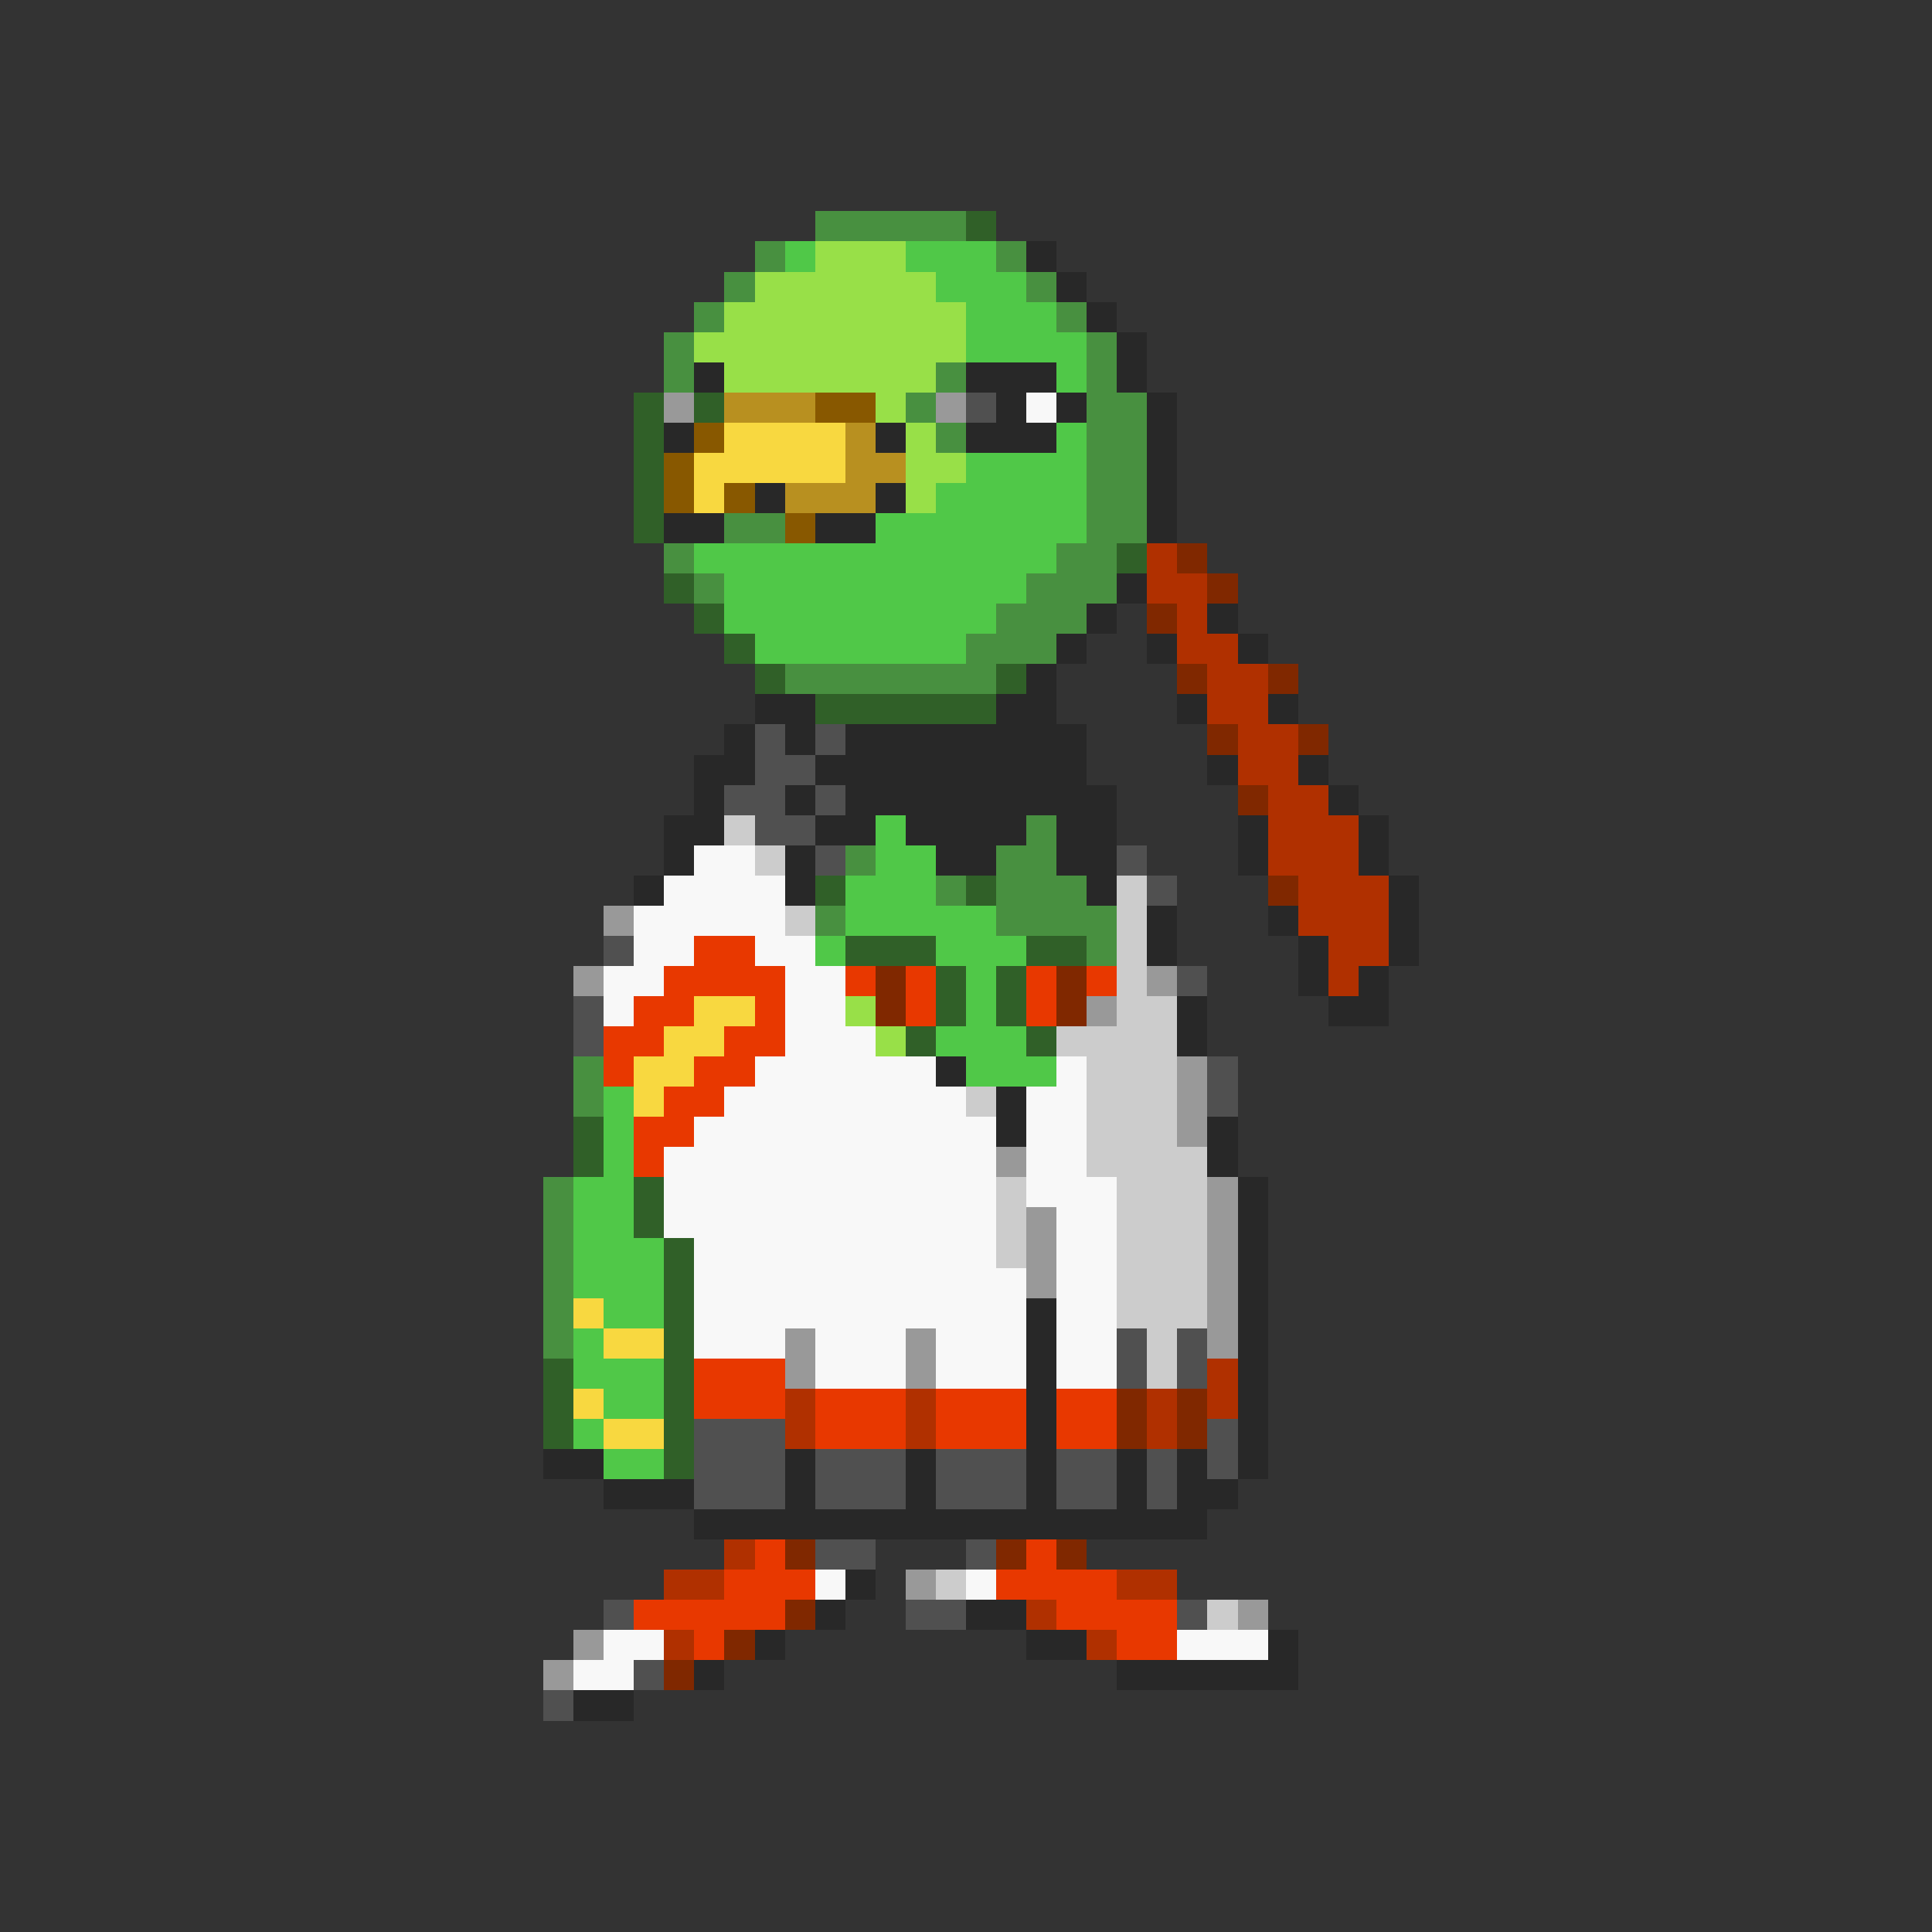 <svg xmlns="http://www.w3.org/2000/svg" viewBox="0 -0.5 64 64" shape-rendering="crispEdges">
<rect x="0" y="-0.5" width="64" height="64" fill="#333333" stroke="none"/>
<path stroke="#489040" d="M27 7h5M25 8h1M33 8h1M24 9h1M34 9h1M23 10h1M35 10h1M22 11h1M36 11h1M22 12h1M31 12h1M36 12h1M30 13h1M36 13h2M31 14h1M36 14h2M36 15h2M36 16h2M24 17h2M36 17h2M22 18h1M35 18h2M23 19h1M34 19h3M33 20h3M32 21h3M26 22h7M34 27h1M28 28h1M33 28h2M31 29h1M33 29h3M27 30h1M33 30h4M36 31h1M19 35h1M19 36h1M18 39h1M18 40h1M18 41h1M18 42h1M18 43h1M18 44h1" />
<path stroke="#306028" d="M32 7h1M21 13h1M23 13h1M21 14h1M21 15h1M21 16h1M21 17h1M37 18h1M22 19h1M23 20h1M24 21h1M25 22h1M33 22h1M27 23h6M27 29h1M32 29h1M28 31h3M34 31h2M31 32h1M33 32h1M31 33h1M33 33h1M30 34h1M34 34h1M19 37h1M19 38h1M21 39h1M21 40h1M22 41h1M22 42h1M22 43h1M22 44h1M18 45h1M22 45h1M18 46h1M22 46h1M18 47h1M22 47h1M22 48h1" />
<path stroke="#50c848" d="M26 8h1M30 8h3M31 9h3M32 10h3M32 11h4M35 12h1M35 14h1M32 15h4M31 16h5M29 17h7M23 18h12M24 19h10M24 20h9M25 21h7M29 27h1M29 28h2M28 29h3M28 30h5M27 31h1M31 31h3M32 32h1M32 33h1M31 34h3M32 35h3M20 36h1M20 37h1M20 38h1M19 39h2M19 40h2M19 41h3M19 42h3M20 43h2M19 44h1M19 45h3M20 46h2M19 47h1M20 48h2" />
<path stroke="#98e048" d="M27 8h3M25 9h6M24 10h8M23 11h9M24 12h7M29 13h1M30 14h1M30 15h2M30 16h1M28 33h1M29 34h1" />
<path stroke="#282828" d="M34 8h1M35 9h1M36 10h1M37 11h1M23 12h1M32 12h3M37 12h1M33 13h1M35 13h1M38 13h1M22 14h1M29 14h1M32 14h3M38 14h1M38 15h1M25 16h1M29 16h1M38 16h1M22 17h2M27 17h2M38 17h1M37 19h1M36 20h1M40 20h1M35 21h1M38 21h1M41 21h1M34 22h1M25 23h2M33 23h2M39 23h1M42 23h1M24 24h1M26 24h1M28 24h8M23 25h2M27 25h9M40 25h1M43 25h1M23 26h1M26 26h1M28 26h9M44 26h1M22 27h2M27 27h2M30 27h4M35 27h2M41 27h1M45 27h1M22 28h1M26 28h1M31 28h2M35 28h2M41 28h1M45 28h1M21 29h1M26 29h1M36 29h1M46 29h1M38 30h1M42 30h1M46 30h1M38 31h1M43 31h1M46 31h1M43 32h1M45 32h1M39 33h1M44 33h2M39 34h1M31 35h1M33 36h1M33 37h1M40 37h1M40 38h1M41 39h1M41 40h1M41 41h1M41 42h1M34 43h1M41 43h1M34 44h1M41 44h1M34 45h1M41 45h1M34 46h1M41 46h1M34 47h1M41 47h1M18 48h2M26 48h1M30 48h1M34 48h1M37 48h1M39 48h1M41 48h1M20 49h3M26 49h1M30 49h1M34 49h1M37 49h1M39 49h2M23 50h17M28 52h1M27 53h1M32 53h2M25 54h1M34 54h2M42 54h1M23 55h1M37 55h6M19 56h2" />
<path stroke="#999999" d="M22 13h1M31 13h1M20 30h1M19 32h1M38 32h1M36 33h1M39 35h1M39 36h1M39 37h1M33 38h1M40 39h1M34 40h1M40 40h1M34 41h1M40 41h1M34 42h1M40 42h1M40 43h1M26 44h1M30 44h1M40 44h1M26 45h1M30 45h1M30 52h1M41 53h1M19 54h1M18 55h1" />
<path stroke="#b89020" d="M24 13h3M28 14h1M28 15h2M26 16h3" />
<path stroke="#885800" d="M27 13h2M23 14h1M22 15h1M22 16h1M24 16h1M26 17h1" />
<path stroke="#505050" d="M32 13h1M25 24h1M27 24h1M25 25h2M24 26h2M27 26h1M25 27h2M27 28h1M37 28h1M38 29h1M20 31h1M39 32h1M19 33h1M19 34h1M40 35h1M40 36h1M37 44h1M39 44h1M37 45h1M39 45h1M23 47h3M40 47h1M23 48h3M27 48h3M31 48h3M35 48h2M38 48h1M40 48h1M23 49h3M27 49h3M31 49h3M35 49h2M38 49h1M27 51h2M32 51h1M20 53h1M30 53h2M39 53h1M21 55h1M18 56h1" />
<path stroke="#f8f8f8" d="M34 13h1M23 28h2M22 29h4M21 30h5M21 31h2M25 31h2M20 32h2M26 32h2M20 33h1M26 33h2M26 34h3M25 35h6M35 35h1M24 36h8M34 36h2M23 37h10M34 37h2M22 38h11M34 38h2M22 39h11M34 39h3M22 40h11M35 40h2M23 41h10M35 41h2M23 42h11M35 42h2M23 43h11M35 43h2M23 44h3M27 44h3M31 44h3M35 44h2M27 45h3M31 45h3M35 45h2M27 52h1M32 52h1M20 54h2M39 54h3M19 55h2" />
<path stroke="#f8d840" d="M24 14h4M23 15h5M23 16h1M23 33h2M22 34h2M21 35h2M21 36h1M19 43h1M20 44h2M19 46h1M20 47h2" />
<path stroke="#b03000" d="M38 18h1M38 19h2M39 20h1M39 21h2M40 22h2M40 23h2M41 24h2M41 25h2M42 26h2M42 27h3M42 28h3M43 29h3M43 30h3M44 31h2M44 32h1M40 45h1M26 46h1M30 46h1M38 46h1M40 46h1M26 47h1M30 47h1M38 47h1M24 51h1M22 52h2M37 52h2M34 53h1M22 54h1M36 54h1" />
<path stroke="#802800" d="M39 18h1M40 19h1M38 20h1M39 22h1M42 22h1M40 24h1M43 24h1M41 26h1M42 29h1M29 32h1M35 32h1M29 33h1M35 33h1M37 46h1M39 46h1M37 47h1M39 47h1M26 51h1M33 51h1M35 51h1M26 53h1M24 54h1M22 55h1" />
<path stroke="#cccccc" d="M24 27h1M25 28h1M37 29h1M26 30h1M37 30h1M37 31h1M37 32h1M37 33h2M35 34h4M36 35h3M32 36h1M36 36h3M36 37h3M36 38h4M33 39h1M37 39h3M33 40h1M37 40h3M33 41h1M37 41h3M37 42h3M37 43h3M38 44h1M38 45h1M31 52h1M40 53h1" />
<path stroke="#e83800" d="M23 31h2M22 32h4M28 32h1M30 32h1M34 32h1M36 32h1M21 33h2M25 33h1M30 33h1M34 33h1M20 34h2M24 34h2M20 35h1M23 35h2M22 36h2M21 37h2M21 38h1M23 45h3M23 46h3M27 46h3M31 46h3M35 46h2M27 47h3M31 47h3M35 47h2M25 51h1M34 51h1M24 52h3M33 52h4M21 53h5M35 53h4M23 54h1M37 54h2" />
</svg>